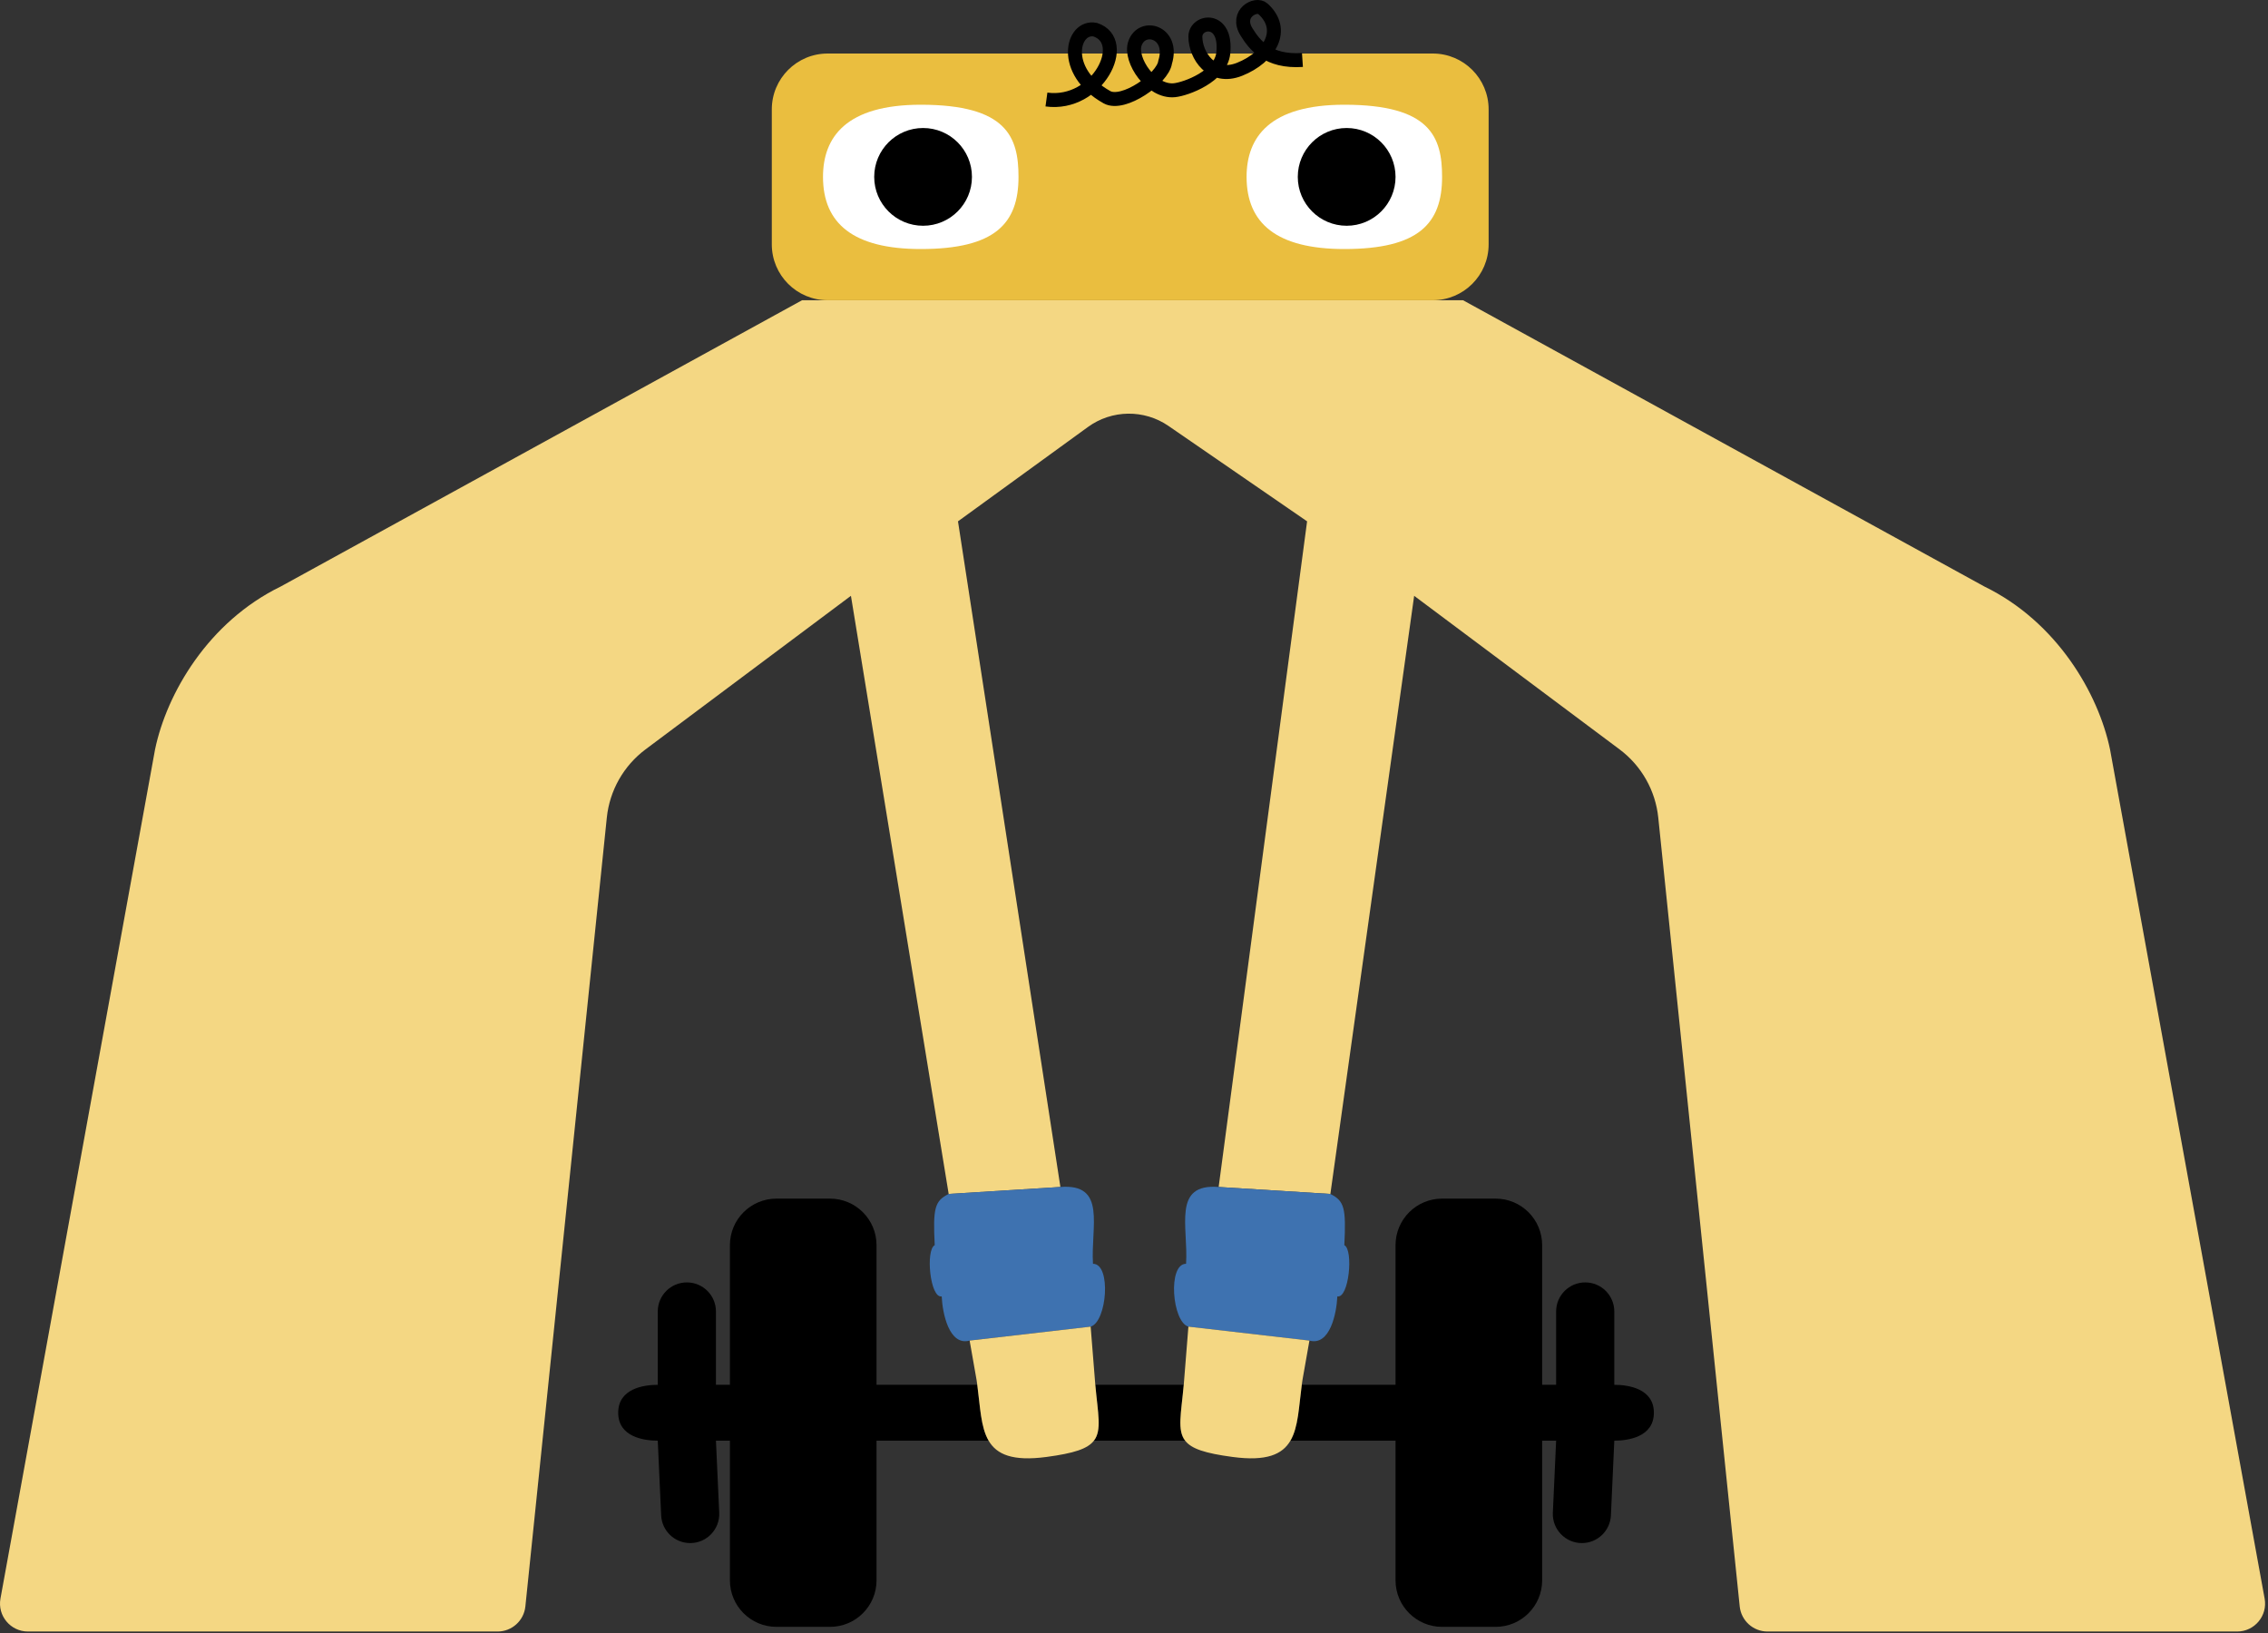 <svg width="325" height="234" viewBox="0 0 325 234" fill="none" xmlns="http://www.w3.org/2000/svg">
<rect x="0" y="0" width="325" height="234" fill="#333333" stroke="none"/>
<path d="M22.219 107.389L0.066 229.069C-0.381 231.525 1.506 233.787 4.003 233.787H71.303C73.354 233.787 75.073 232.237 75.284 230.196L86.956 117.162C87.357 113.271 89.368 109.725 92.502 107.382L121.937 85.377L135.944 171.088L151.953 170.088L137.278 74.705L155.9 61.185C159.331 58.694 163.959 58.636 167.451 61.04L187.304 74.705L174.631 170.088L190.639 171.088L202.646 85.377L232.081 107.382C235.214 109.725 237.225 113.271 237.627 117.162L249.299 230.196C249.51 232.237 251.229 233.787 253.28 233.787H320.58C323.077 233.787 324.964 231.525 324.517 229.069L302.364 107.389C300.697 99.384 294.76 89.112 284.355 84.043L209.649 43.022H114.933L40.228 84.043C29.823 89.112 23.886 99.384 22.219 107.389Z" fill="#F4D783"/>
<path d="M135.944 171.088C133.943 172.089 133.677 173.089 133.943 178.425C132.609 179.092 133.276 186.096 134.944 185.763C135.055 188.208 136.011 192.9 138.946 192.099L156.288 190.098C158.623 189.431 159.29 181.093 156.622 181.093C156.288 175.757 158.623 169.554 151.953 170.088L135.944 171.088Z" fill="#3E72B0"/>
<path d="M192.64 178.425C192.907 173.089 192.64 172.089 190.639 171.088L174.631 170.088C167.961 169.554 170.296 175.757 169.962 181.093C167.294 181.093 167.961 189.431 170.296 190.098L187.638 192.099C190.573 192.9 191.529 188.208 191.64 185.763C193.307 186.096 193.974 179.092 192.64 178.425Z" fill="#3E72B0"/>
<path d="M199.978 198.436H186.543C186.12 201.602 186.058 204.491 184.918 206.44H199.978V226.45C199.978 230.134 202.964 233.12 206.648 233.12H214.318C218.002 233.12 220.988 230.134 220.988 226.45V206.44H222.99L222.52 216.761C222.413 219.132 224.306 221.114 226.681 221.114C228.907 221.114 230.74 219.363 230.841 217.139L231.327 206.44C233.328 206.44 236.997 205.906 236.997 202.438C236.997 198.969 233.328 198.436 231.327 198.436V187.93C231.327 185.628 229.461 183.762 227.158 183.762C224.856 183.762 222.99 185.628 222.99 187.93V198.436H220.988V178.425C220.988 174.742 218.002 171.755 214.318 171.755H206.648C202.964 171.755 199.978 174.742 199.978 178.425V198.436Z" fill="black"/>
<path d="M169.629 198.436H156.955C157.33 202.562 157.917 204.938 156.756 206.44H169.828C168.667 204.938 169.253 202.562 169.629 198.436Z" fill="black"/>
<path d="M125.606 198.436V178.425C125.606 174.742 122.619 171.755 118.936 171.755H111.265C107.581 171.755 104.595 174.742 104.595 178.425V198.436H102.594V187.93C102.594 185.628 100.727 183.762 98.425 183.762C96.123 183.762 94.256 185.628 94.256 187.93V198.436C92.255 198.436 88.587 198.969 88.587 202.438C88.587 205.906 92.255 206.44 94.256 206.44L94.742 217.139C94.844 219.363 96.676 221.114 98.903 221.114C101.277 221.114 103.171 219.132 103.063 216.761L102.594 206.44H104.595V226.45C104.595 230.134 107.581 233.12 111.265 233.12H118.936C122.619 233.12 125.606 230.134 125.606 226.45V206.44H141.666C140.526 204.491 140.464 201.602 140.041 198.436H125.606Z" fill="black"/>
<path d="M186.637 197.769L187.638 192.099L170.296 190.098L169.629 198.436C169.253 202.562 168.667 204.938 169.828 206.44C170.731 207.609 172.692 208.249 176.632 208.774C181.5 209.423 183.762 208.415 184.918 206.44C186.058 204.491 186.12 201.602 186.543 198.436C186.573 198.215 186.604 197.992 186.637 197.769Z" fill="#F4D783"/>
<path d="M138.946 192.099L139.946 197.769C139.98 197.992 140.011 198.215 140.041 198.436C140.464 201.602 140.526 204.491 141.666 206.44C142.822 208.415 145.084 209.423 149.952 208.774C153.892 208.249 155.853 207.609 156.756 206.44C157.917 204.938 157.33 202.562 156.955 198.436L156.288 190.098L138.946 192.099Z" fill="#F4D783"/>
<path d="M110.598 15.674C110.598 11.254 114.181 7.67 118.602 7.67H205.314C209.734 7.67 213.318 11.254 213.318 15.674V35.018C213.318 39.438 209.734 43.022 205.314 43.022H118.602C114.181 43.022 110.598 39.438 110.598 35.018V15.674Z" fill="#EABE3F"/>
<path d="M145.95 25.346C145.95 32.016 142.615 35.685 131.942 35.685C122.271 35.685 117.935 32.016 117.935 25.346C117.935 19.636 121.27 15.007 131.942 15.007C144.282 15.007 145.95 19.636 145.95 25.346Z" fill="white"/>
<path d="M206.648 25.346C206.648 32.016 203.313 35.685 192.64 35.685C182.969 35.685 178.633 32.016 178.633 25.346C178.633 19.636 181.968 15.007 192.64 15.007C204.98 15.007 206.648 19.636 206.648 25.346Z" fill="white"/>
<path d="M139.279 25.346C139.279 29.214 136.144 32.35 132.276 32.35C128.408 32.35 125.272 29.214 125.272 25.346C125.272 21.478 128.408 18.342 132.276 18.342C136.144 18.342 139.279 21.478 139.279 25.346Z" fill="black"/>
<path d="M199.978 25.346C199.978 29.214 196.842 32.35 192.974 32.35C189.106 32.35 185.97 29.214 185.97 25.346C185.97 21.478 189.106 18.342 192.974 18.342C196.842 18.342 199.978 21.478 199.978 25.346Z" fill="black"/>
<path d="M149.952 14.262C157.289 15.263 161.958 5.925 156.955 4.257C153.62 3.59 151.953 10.193 158.623 13.929C160.957 15.236 166.627 11.261 166.96 8.926C168.295 4.591 163.625 3.256 162.625 6.258C161.847 8.593 164.959 13.262 168.295 12.928C169.962 12.761 174.965 10.927 175.298 7.592C175.832 2.256 171.296 2.923 171.296 5.258C171.296 7.926 173.631 11.527 177.633 9.927C181.968 8.192 184.303 4.257 180.968 1.255C179.967 0.355 176.966 1.923 178.633 4.591C179.768 6.406 181.635 8.926 186.637 8.593" stroke="black" stroke-width="2.001"/>
</svg>
